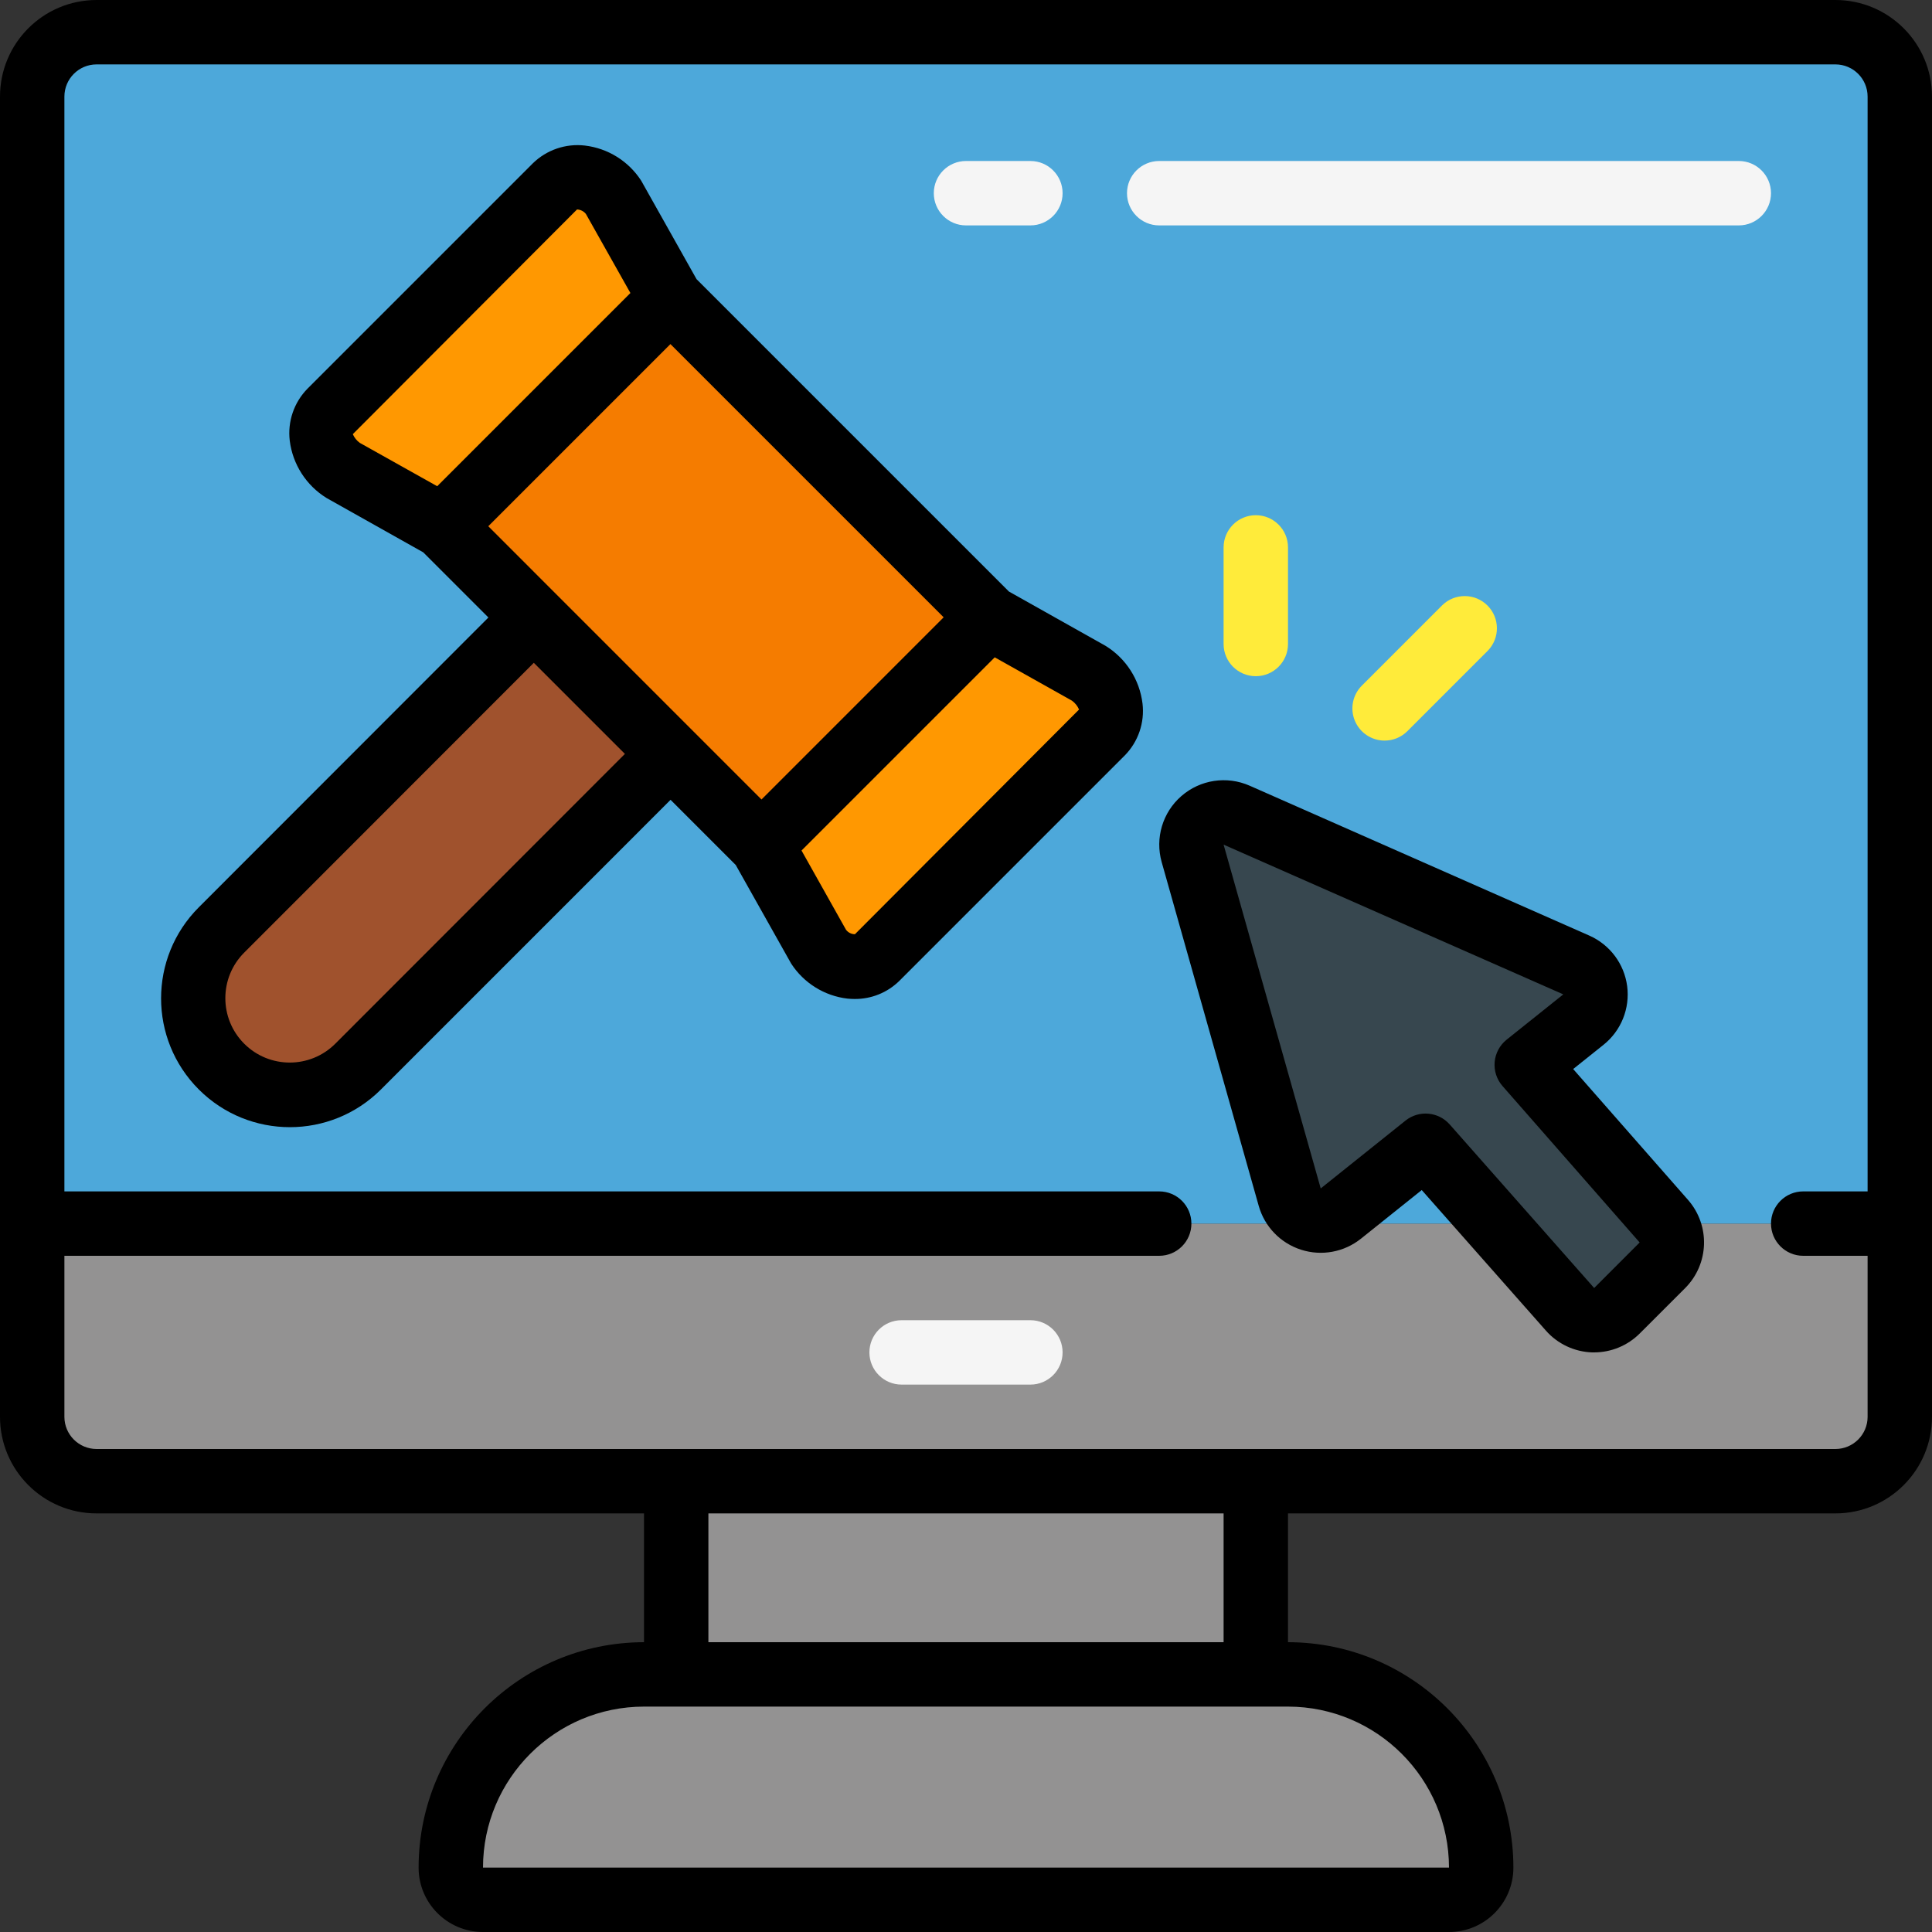 <?xml version="1.0"?>
<svg xmlns="http://www.w3.org/2000/svg" xmlns:xlink="http://www.w3.org/1999/xlink" xmlns:svgjs="http://svgjs.com/svgjs" version="1.1" width="512" height="512" x="0" y="0" viewBox="0 0 60 60" style="enable-background:new 0 0 512 512" xml:space="preserve" class=""><rect x="0" y="0" width="60" height="60" fill="#333333" stroke="none"/><g><g xmlns="http://www.w3.org/2000/svg" id="Page-1" fill="none" fill-rule="evenodd"><g id="015---Online-Auction" fill-rule="nonzero"><path id="Shape" d="m59 38v6c-.003 1.103-.897 1.997-2 2h-54c-1.103-.003-1.997-.897-2-2v-6z" fill="#939292" data-original="#9e9e9e" style="" class=""/><path id="Shape" d="m56 38v6c-.003 1.103-.897 1.997-2 2h3c1.103-.003 1.997-.897 2-2v-6z" fill="#939292" data-original="#707070" style="" class=""/><path id="Shape" d="m59 3v35h-58v-35c.003-1.103.897-1.997 2-2h54c1.103.003 1.997.897 2 2z" fill="#4da8da" data-original="#02a9f4" style="" class=""/><path id="Shape" d="m57 1h-3c1.103.003 1.997.897 2 2v35h3v-35c-.003-1.103-.897-1.997-2-2z" fill="#4da8da" data-original="#0377bc" style="" class=""/><path id="Rectangle-path" d="m21 46h18v6h-18z" fill="#939292" data-original="#707070" style="" class=""/><path id="Shape" d="m46 58c0 .552-.448 1-1 1h-30c-.552 0-1-.448-1-1 .005-3.312 2.688-5.995 6-6h20c1.591 0 3.117.632 4.243 1.757s1.757 2.651 1.757 4.243z" fill="#939292" data-original="#9e9e9e" style="" class=""/><path id="Shape" d="m40 52h-3c3.314 0 6 2.686 6 6 0 .552-.448 1-1 1h3c.552 0 1-.448 1-1 0-3.314-2.686-6-6-6z" fill="#939292" data-original="#707070" style="" class=""/><path id="Shape" d="m51.674 37.927-4.259-4.858 1.759-1.408c.275-.218.416-.564.37-.913-.045-.348-.27-.647-.591-.787l-10.548-4.65c-.355-.157-.768-.094-1.061.16-.293.255-.412.656-.305 1.029l3.014 10.68c.091.323.338.578.657.68.319.102.668.038.93-.171l2.633-2.106 4.485 5.079c.183.207.443.329.719.338.276.009.543-.097.738-.293l1.414-1.414c.372-.372.392-.97.045-1.366z" fill="#37474f" data-original="#37474f" style="" class=""/><path id="Shape" d="m20.82 23.42-9.7 9.7c-.858.857-2.147 1.113-3.268.649-1.12-.464-1.851-1.557-1.852-2.769-.004-.796.313-1.561.88-2.12l9.7-9.7z" fill="#a0522d" data-original="#a0522d" style="" class=""/><path id="Rectangle-path" d="m17.237 10.765h9.998v14.001h-9.998z" fill="#f57c00" transform="matrix(.707 -.707 .707 .707 -6.05 20.926)" data-original="#f57c00" style=""/><path id="Shape" d="m20.82 9.28-7.07 7.07-3.12-1.76c-.315-.168-.539-.467-.612-.816-.073-.349.012-.713.232-.994l7-7c.281-.222.645-.309.996-.238.351.071.652.294.824.608z" fill="#ff9801" data-original="#ff9801" style=""/><path id="Shape" d="m34.22 22.75-7 7c-.283.218-.648.301-.997.228-.35-.073-.65-.295-.823-.608l-1.75-3.12 7.07-7.07 3.12 1.75c.315.17.539.471.612.822.073.351-.012.716-.232.998z" fill="#ff9801" data-original="#ff9801" style=""/><path id="Shape" d="m39 21c-.552 0-1-.448-1-1v-3c0-.552.448-1 1-1s1 .448 1 1v3c0 .552-.448 1-1 1z" fill="#ffeb3a" data-original="#ffeb3a" style=""/><path id="Shape" d="m43 23c-.404-0-.769-.244-.924-.617-.155-.374-.069-.804.217-1.09l2.5-2.5c.392-.379 1.016-.374 1.402.012s.391 1.009.012 1.402l-2.5 2.5c-.187.188-.442.293-.707.293z" fill="#ffeb3a" data-original="#ffeb3a" style=""/><g fill="#f5f5f5"><path id="Shape" d="m32 7h-2c-.552 0-1-.448-1-1s.448-1 1-1h2c.552 0 1 .448 1 1s-.448 1-1 1z" fill="#f5f5f5" data-original="#f5f5f5" style=""/><path id="Shape" d="m54 7h-18c-.552 0-1-.448-1-1s.448-1 1-1h18c.552 0 1 .448 1 1s-.448 1-1 1z" fill="#f5f5f5" data-original="#f5f5f5" style=""/><path id="Shape" d="m32 43h-4c-.552 0-1-.448-1-1s.448-1 1-1h4c.552 0 1 .448 1 1s-.448 1-1 1z" fill="#f5f5f5" data-original="#f5f5f5" style=""/></g><path id="Shape" d="m57 0h-54c-1.657 0-3 1.343-3 3v41c0 1.657 1.343 3 3 3h17v4c-3.864.004-6.996 3.136-7 7 0 1.105.895 2 2 2h30c1.105 0 2-.895 2-2-.004-3.864-3.136-6.996-7-7v-4h17c1.657 0 3-1.343 3-3v-41c0-1.657-1.343-3-3-3zm-12 58h-30c.003-2.76 2.24-4.997 5-5h20c2.76.004 4.996 2.24 5 5zm-7-7h-16v-4h16zm19-6h-54c-.552 0-1-.448-1-1v-5h34c.552 0 1-.448 1-1s-.448-1-1-1h-34v-34c0-.552.448-1 1-1h54c.552 0 1 .448 1 1v34h-2c-.552 0-1 .448-1 1s.448 1 1 1h2v5c0 .552-.448 1-1 1z" fill="#000000" data-original="#000000" style="" class=""/><path id="Shape" d="m34.332 20.056-3-1.686-9.7-9.7-1.72-3.06c-.392-.606-1.034-1.006-1.751-1.09-.593-.068-1.185.135-1.612.551l-7 7c-.418.426-.621 1.019-.551 1.612.091.738.513 1.395 1.147 1.785l3 1.686 2.023 2.023-8.994 9c-1.562 1.562-1.562 4.095 0 5.657s4.095 1.562 5.657 0l8.994-8.995 2.024 2.024 1.72 3.06c.392.606 1.033 1.006 1.75 1.09.075.007.148.011.221.011.52.005 1.021-.198 1.391-.563l7-7c.418-.426.621-1.018.551-1.611-.09-.742-.513-1.403-1.15-1.794zm-7.854 1.944-2.829 2.829-8.485-8.486 5.657-5.657 8.485 8.485zm-15.521-8.517 6.962-6.977h.016c.103.008.197.058.261.139l1.382 2.455-6 6-2.405-1.347c-.095-.069-.17-.162-.216-.27zm-.544 18.93c-.781.781-2.048.781-2.829 0s-.781-2.048 0-2.829l8.994-9 2.829 2.829zm16.138-3.4c-.109-0-.211-.051-.277-.138l-1.382-2.461 3-3 3-3 2.4 1.347c.096.07.172.165.219.274z" fill="#000000" data-original="#000000" style="" class=""/><path id="Shape" d="m48.856 33.2.944-.754c.546-.437.823-1.127.733-1.82-.091-.693-.537-1.289-1.177-1.571l-10.548-4.655c-.709-.312-1.533-.187-2.118.321s-.823 1.307-.613 2.052l3.014 10.677c.182.645.675 1.156 1.314 1.361s1.337.076 1.86-.342l1.888-1.511 3.856 4.365c.365.414.885.659 1.437.677h.061c.531-.001 1.039-.211 1.415-.586l1.415-1.414c.742-.747.781-1.94.089-2.733zm.652 6.8-4.486-5.079c-.353-.4-.958-.452-1.374-.119l-2.632 2.106-3.016-10.677 10.549 4.65-1.759 1.407c-.213.17-.348.421-.372.693-.024.272.064.542.244.747l4.259 4.858z" fill="#000000" data-original="#000000" style="" class=""/></g></g></g></svg>
